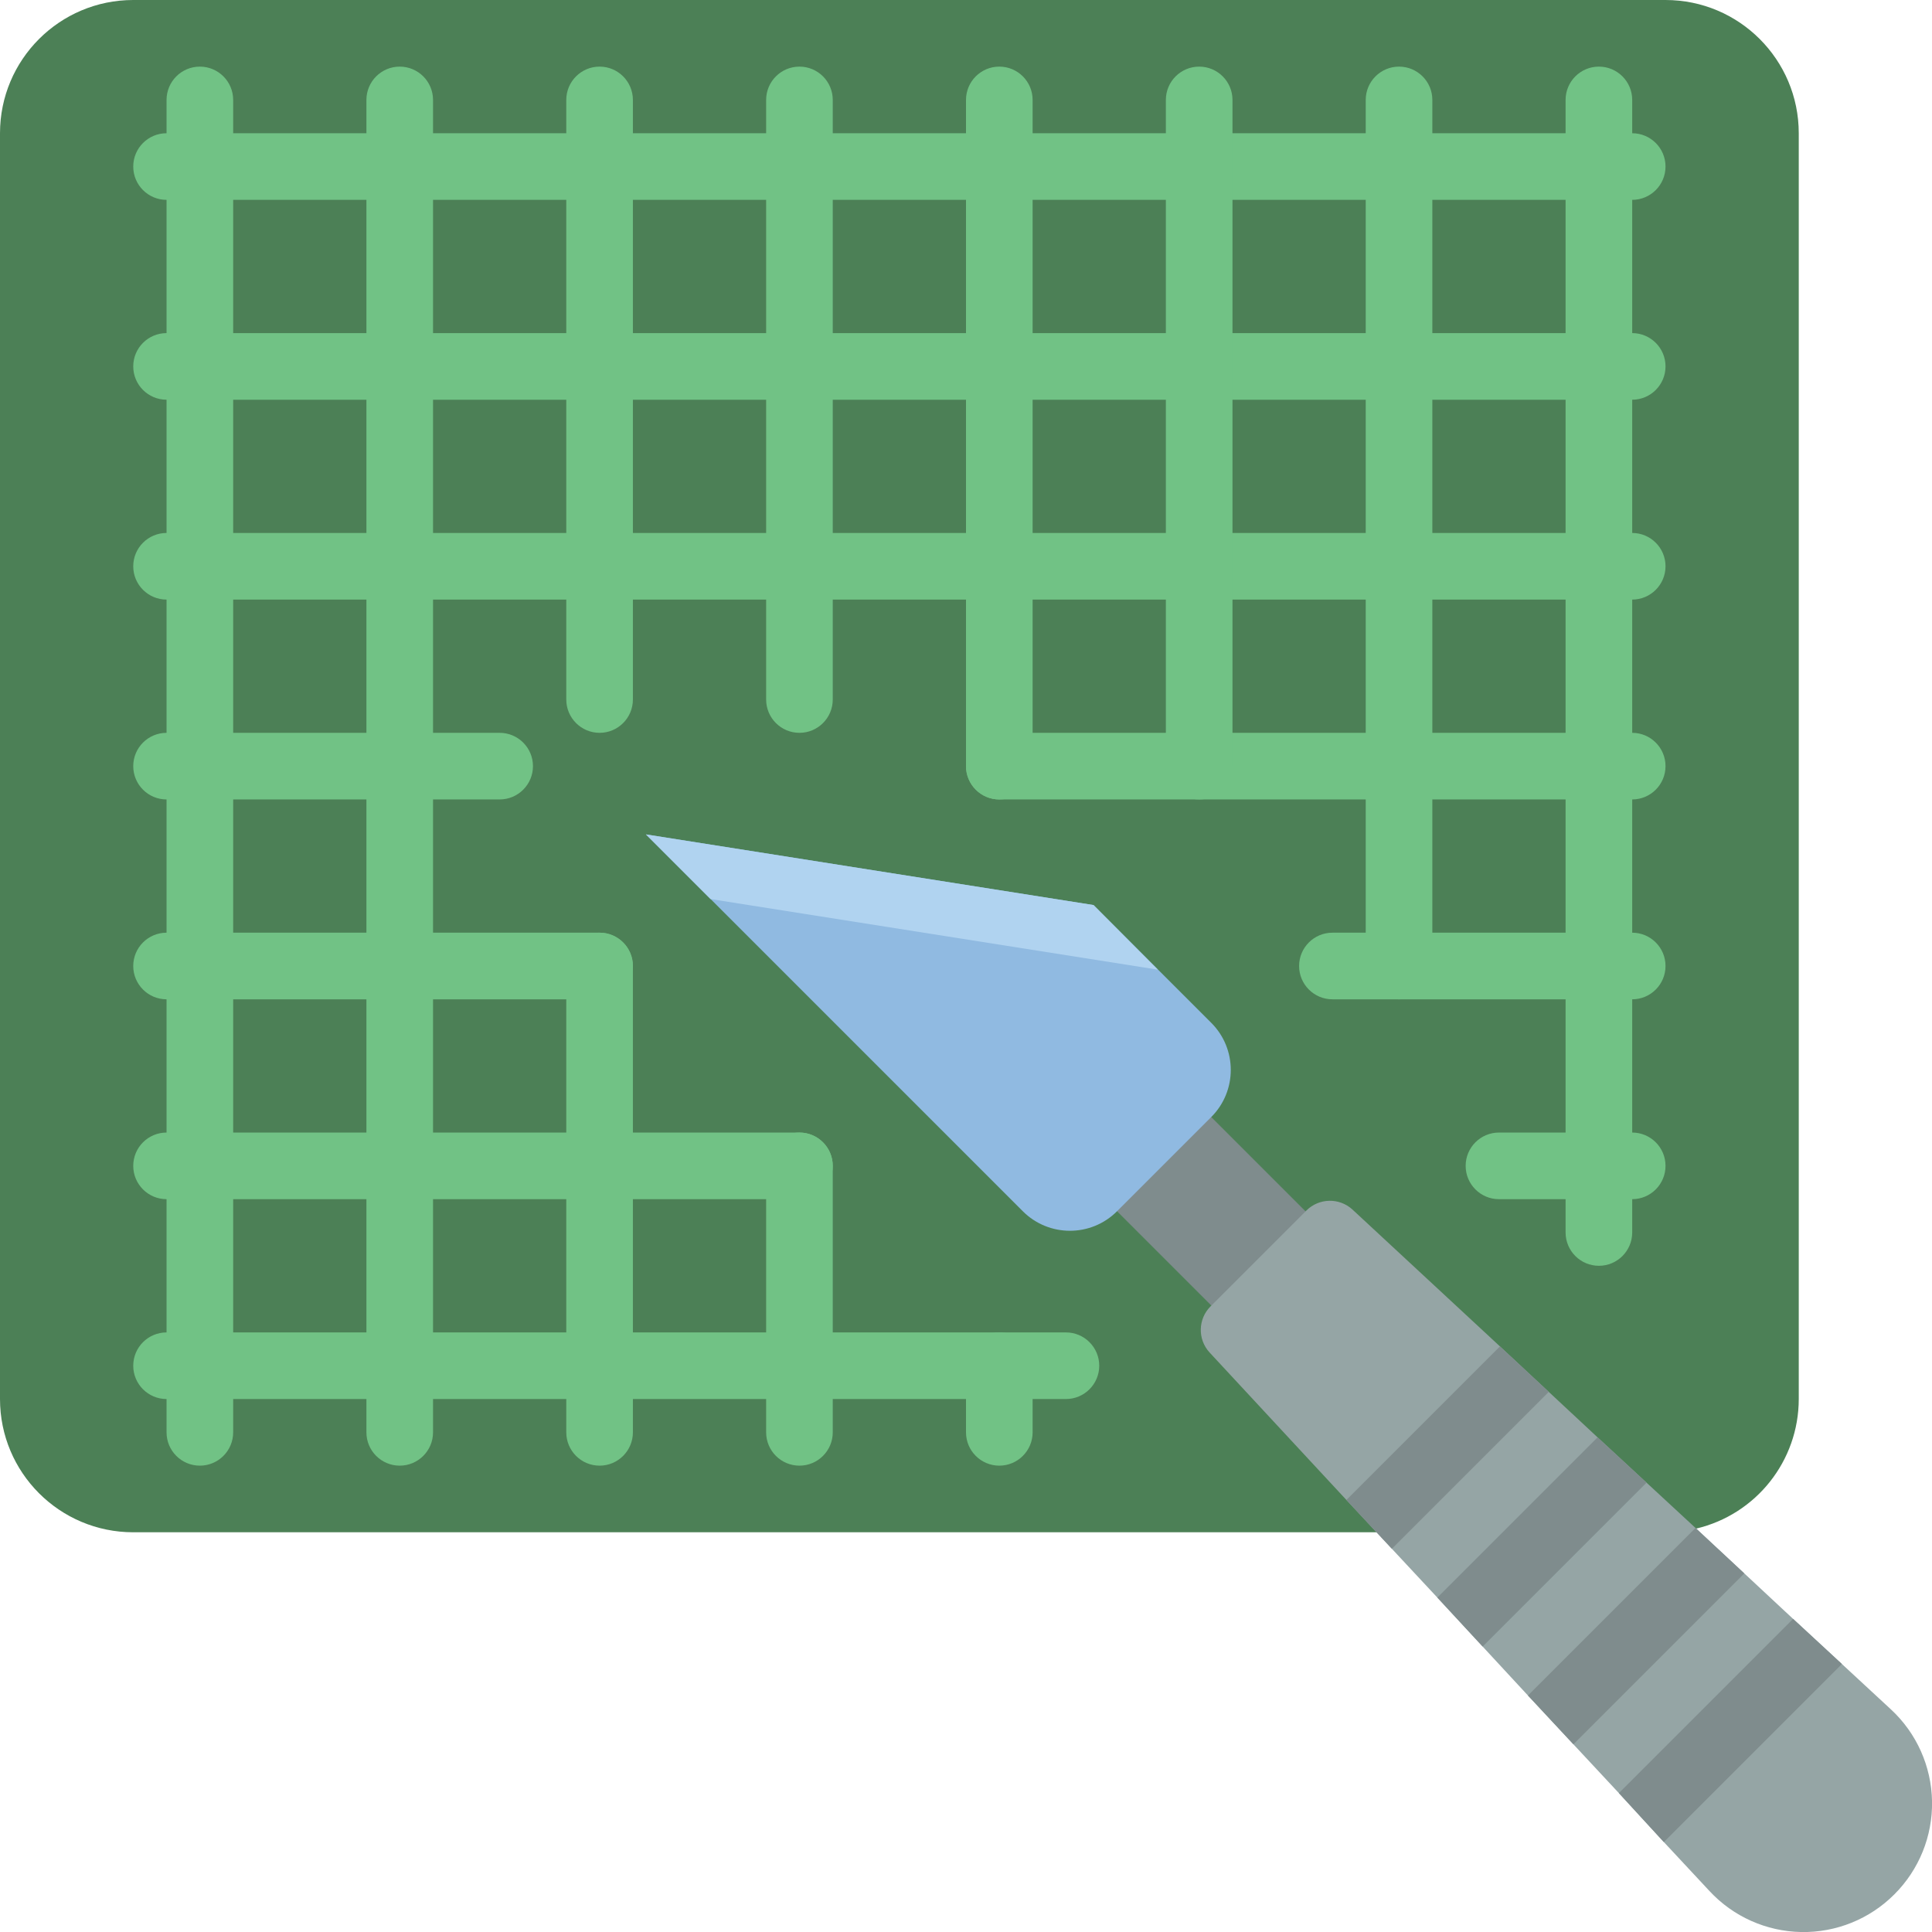 <?xml version="1.0" encoding="UTF-8"?>
<svg xmlns="http://www.w3.org/2000/svg" xmlns:xlink="http://www.w3.org/1999/xlink" width="512" height="512" viewBox="0 0 58 58" version="1.1"><!-- Generator: Sketch 51.3 (57544) - http://www.bohemiancoding.com/sketch --><title>041 - Cutting Mat and Knife</title><desc>Created with Sketch.</desc><defs/><g id="Page-1" stroke="none" stroke-width="1" fill="none" fill-rule="evenodd"><g id="041---Cutting-Mat-and-Knife" fill-rule="nonzero"><path d="M41.32,46 L4,46 C1.791,46 2.22044605e-16,44.209 0,42 L0,4 C-2.22044605e-16,1.791 1.791,4.4408921e-16 4,0 L50,0 C52.209,2.22044605e-16 54,1.791 54,4 L54,42 C53.999,43.854 52.724,45.464 50.92,45.89" id="Shape" fill="#4C8056"/><rect id="Rectangle-path" fill="#7F8C8D" transform="translate(36.306, 36.306) rotate(135) translate(-36.306, -36.306) " x="34.306" y="33.308" width="4" height="5.997"/><path d="M49,6 L5,6 C4.448,6 4,5.552 4,5 C4,4.448 4.448,4 5,4 L49,4 C49.552,4 50,4.448 50,5 C50,5.552 49.552,6 49,6 Z" id="Shape" fill="#71C285"/><path d="M49,12 L5,12 C4.448,12 4,11.552 4,11 C4,10.448 4.448,10 5,10 L49,10 C49.552,10 50,10.448 50,11 C50,11.552 49.552,12 49,12 Z" id="Shape" fill="#71C285"/><path d="M49,18 L5,18 C4.448,18 4,17.552 4,17 C4,16.448 4.448,16 5,16 L49,16 C49.552,16 50,16.448 50,17 C50,17.552 49.552,18 49,18 Z" id="Shape" fill="#71C285"/><path d="M49,24 L30,24 C29.448,24 29,23.552 29,23 C29,22.448 29.448,22 30,22 L49,22 C49.552,22 50,22.448 50,23 C50,23.552 49.552,24 49,24 Z" id="Shape" fill="#71C285"/><path d="M15,24 L5,24 C4.448,24 4,23.552 4,23 C4,22.448 4.448,22 5,22 L15,22 C15.552,22 16,22.448 16,23 C16,23.552 15.552,24 15,24 Z" id="Shape" fill="#71C285"/><path d="M49,30 L40,30 C39.448,30 39,29.552 39,29 C39,28.448 39.448,28 40,28 L49,28 C49.552,28 50,28.448 50,29 C50,29.552 49.552,30 49,30 Z" id="Shape" fill="#71C285"/><path d="M18,30 L5,30 C4.448,30 4,29.552 4,29 C4,28.448 4.448,28 5,28 L18,28 C18.552,28 19,28.448 19,29 C19,29.552 18.552,30 18,30 Z" id="Shape" fill="#71C285"/><path d="M49,36 L45,36 C44.448,36 44,35.552 44,35 C44,34.448 44.448,34 45,34 L49,34 C49.552,34 50,34.448 50,35 C50,35.552 49.552,36 49,36 Z" id="Shape" fill="#71C285"/><path d="M24,36 L5,36 C4.448,36 4,35.552 4,35 C4,34.448 4.448,34 5,34 L24,34 C24.552,34 25,34.448 25,35 C25,35.552 24.552,36 24,36 Z" id="Shape" fill="#71C285"/><path d="M32,42 L5,42 C4.448,42 4,41.552 4,41 C4,40.448 4.448,40 5,40 L32,40 C32.552,40 33,40.448 33,41 C33,41.552 32.552,42 32,42 Z" id="Shape" fill="#71C285"/><path d="M6,44 C5.448,44 5,43.552 5,43 L5,3 C5,2.448 5.448,2 6,2 C6.552,2 7,2.448 7,3 L7,43 C7,43.552 6.552,44 6,44 Z" id="Shape" fill="#71C285"/><path d="M12,44 C11.448,44 11,43.552 11,43 L11,3 C11,2.448 11.448,2 12,2 C12.552,2 13,2.448 13,3 L13,43 C13,43.552 12.552,44 12,44 Z" id="Shape" fill="#71C285"/><path d="M18,44 C17.448,44 17,43.552 17,43 L17,29 C17,28.448 17.448,28 18,28 C18.552,28 19,28.448 19,29 L19,43 C19,43.552 18.552,44 18,44 Z" id="Shape" fill="#71C285"/><path d="M18,22 C17.448,22 17,21.552 17,21 L17,3 C17,2.448 17.448,2 18,2 C18.552,2 19,2.448 19,3 L19,21 C19,21.552 18.552,22 18,22 Z" id="Shape" fill="#71C285"/><path d="M24,44 C23.448,44 23,43.552 23,43 L23,35 C23,34.448 23.448,34 24,34 C24.552,34 25,34.448 25,35 L25,43 C25,43.552 24.552,44 24,44 Z" id="Shape" fill="#71C285"/><path d="M24,22 C23.448,22 23,21.552 23,21 L23,3 C23,2.448 23.448,2 24,2 C24.552,2 25,2.448 25,3 L25,21 C25,21.552 24.552,22 24,22 Z" id="Shape" fill="#71C285"/><path d="M30,44 C29.448,44 29,43.552 29,43 L29,41 C29,40.448 29.448,40 30,40 C30.552,40 31,40.448 31,41 L31,43 C31,43.552 30.552,44 30,44 Z" id="Shape" fill="#71C285"/><path d="M30,24 C29.448,24 29,23.552 29,23 L29,3 C29,2.448 29.448,2 30,2 C30.552,2 31,2.448 31,3 L31,23 C31,23.552 30.552,24 30,24 Z" id="Shape" fill="#71C285"/><path d="M36,24 C35.448,24 35,23.552 35,23 L35,3 C35,2.448 35.448,2 36,2 C36.552,2 37,2.448 37,3 L37,23 C37,23.552 36.552,24 36,24 Z" id="Shape" fill="#71C285"/><path d="M42,30 C41.448,30 41,29.552 41,29 L41,3 C41,2.448 41.448,2 42,2 C42.552,2 43,2.448 43,3 L43,29 C43,29.552 42.552,30 42,30 Z" id="Shape" fill="#71C285"/><path d="M48,38 C47.448,38 47,37.552 47,37 L47,3 C47,2.448 47.448,2 48,2 C48.552,2 49,2.448 49,3 L49,37 C49,37.552 48.552,38 48,38 Z" id="Shape" fill="#71C285"/><path d="M19.392,25.049 L32.827,27.171 L36.363,30.706 C37.144,31.487 37.144,32.753 36.363,33.534 L33.534,36.363 C32.753,37.144 31.487,37.144 30.706,36.363 L19.392,25.049 Z" id="Shape" fill="#90BAE1"/><polygon id="Shape" fill="#B0D3F0" points="34.76 29.11 21.33 26.99 19.39 25.05 32.83 27.17"/><path d="M56.87,56.87 C56.13,57.612 55.121,58.02 54.074,58.001 C53.027,57.982 52.032,57.538 51.32,56.77 L49.95,55.3 L48.6,53.83 L47.23,52.36 L45.87,50.9 L44.51,49.43 L43.15,47.96 L41.78,46.49 L40.42,45.03 L36.31,40.6 C35.95,40.206 35.963,39.598 36.34,39.22 L39.22,36.34 C39.598,35.963 40.206,35.95 40.6,36.31 L45.03,40.42 L46.49,41.78 L47.96,43.15 L49.43,44.51 L50.9,45.87 L52.36,47.23 L53.83,48.6 L55.29,49.95 L56.77,51.32 C57.538,52.032 57.982,53.027 58.001,54.074 C58.02,55.121 57.612,56.13 56.87,56.87 Z" id="Shape" fill="#95A5A5"/><path d="M55.29,49.95 C55.29,49.96 55.28,49.97 55.27,49.98 L49.98,55.27 L49.95,55.3 L48.6,53.83 L53.83,48.6 L55.29,49.95 Z" id="Shape" fill="#7F8C8D"/><path d="M52.36,47.23 C52.36,47.24 52.35,47.25 52.34,47.26 L47.26,52.34 C47.25,52.35 47.24,52.36 47.23,52.36 L45.87,50.9 L50.9,45.87 L52.36,47.23 Z" id="Shape" fill="#7F8C8D"/><polygon id="Shape" fill="#7F8C8D" points="49.43 44.51 49.4 44.54 44.54 49.4 44.51 49.43 43.15 47.96 47.96 43.15"/><path d="M46.49,41.78 C46.49,41.79 46.48,41.8 46.47,41.81 L41.81,46.47 C41.8,46.48 41.79,46.49 41.78,46.49 L40.42,45.03 L45.03,40.42 L46.49,41.78 Z" id="Shape" fill="#7F8C8D"/></g></g></svg>
